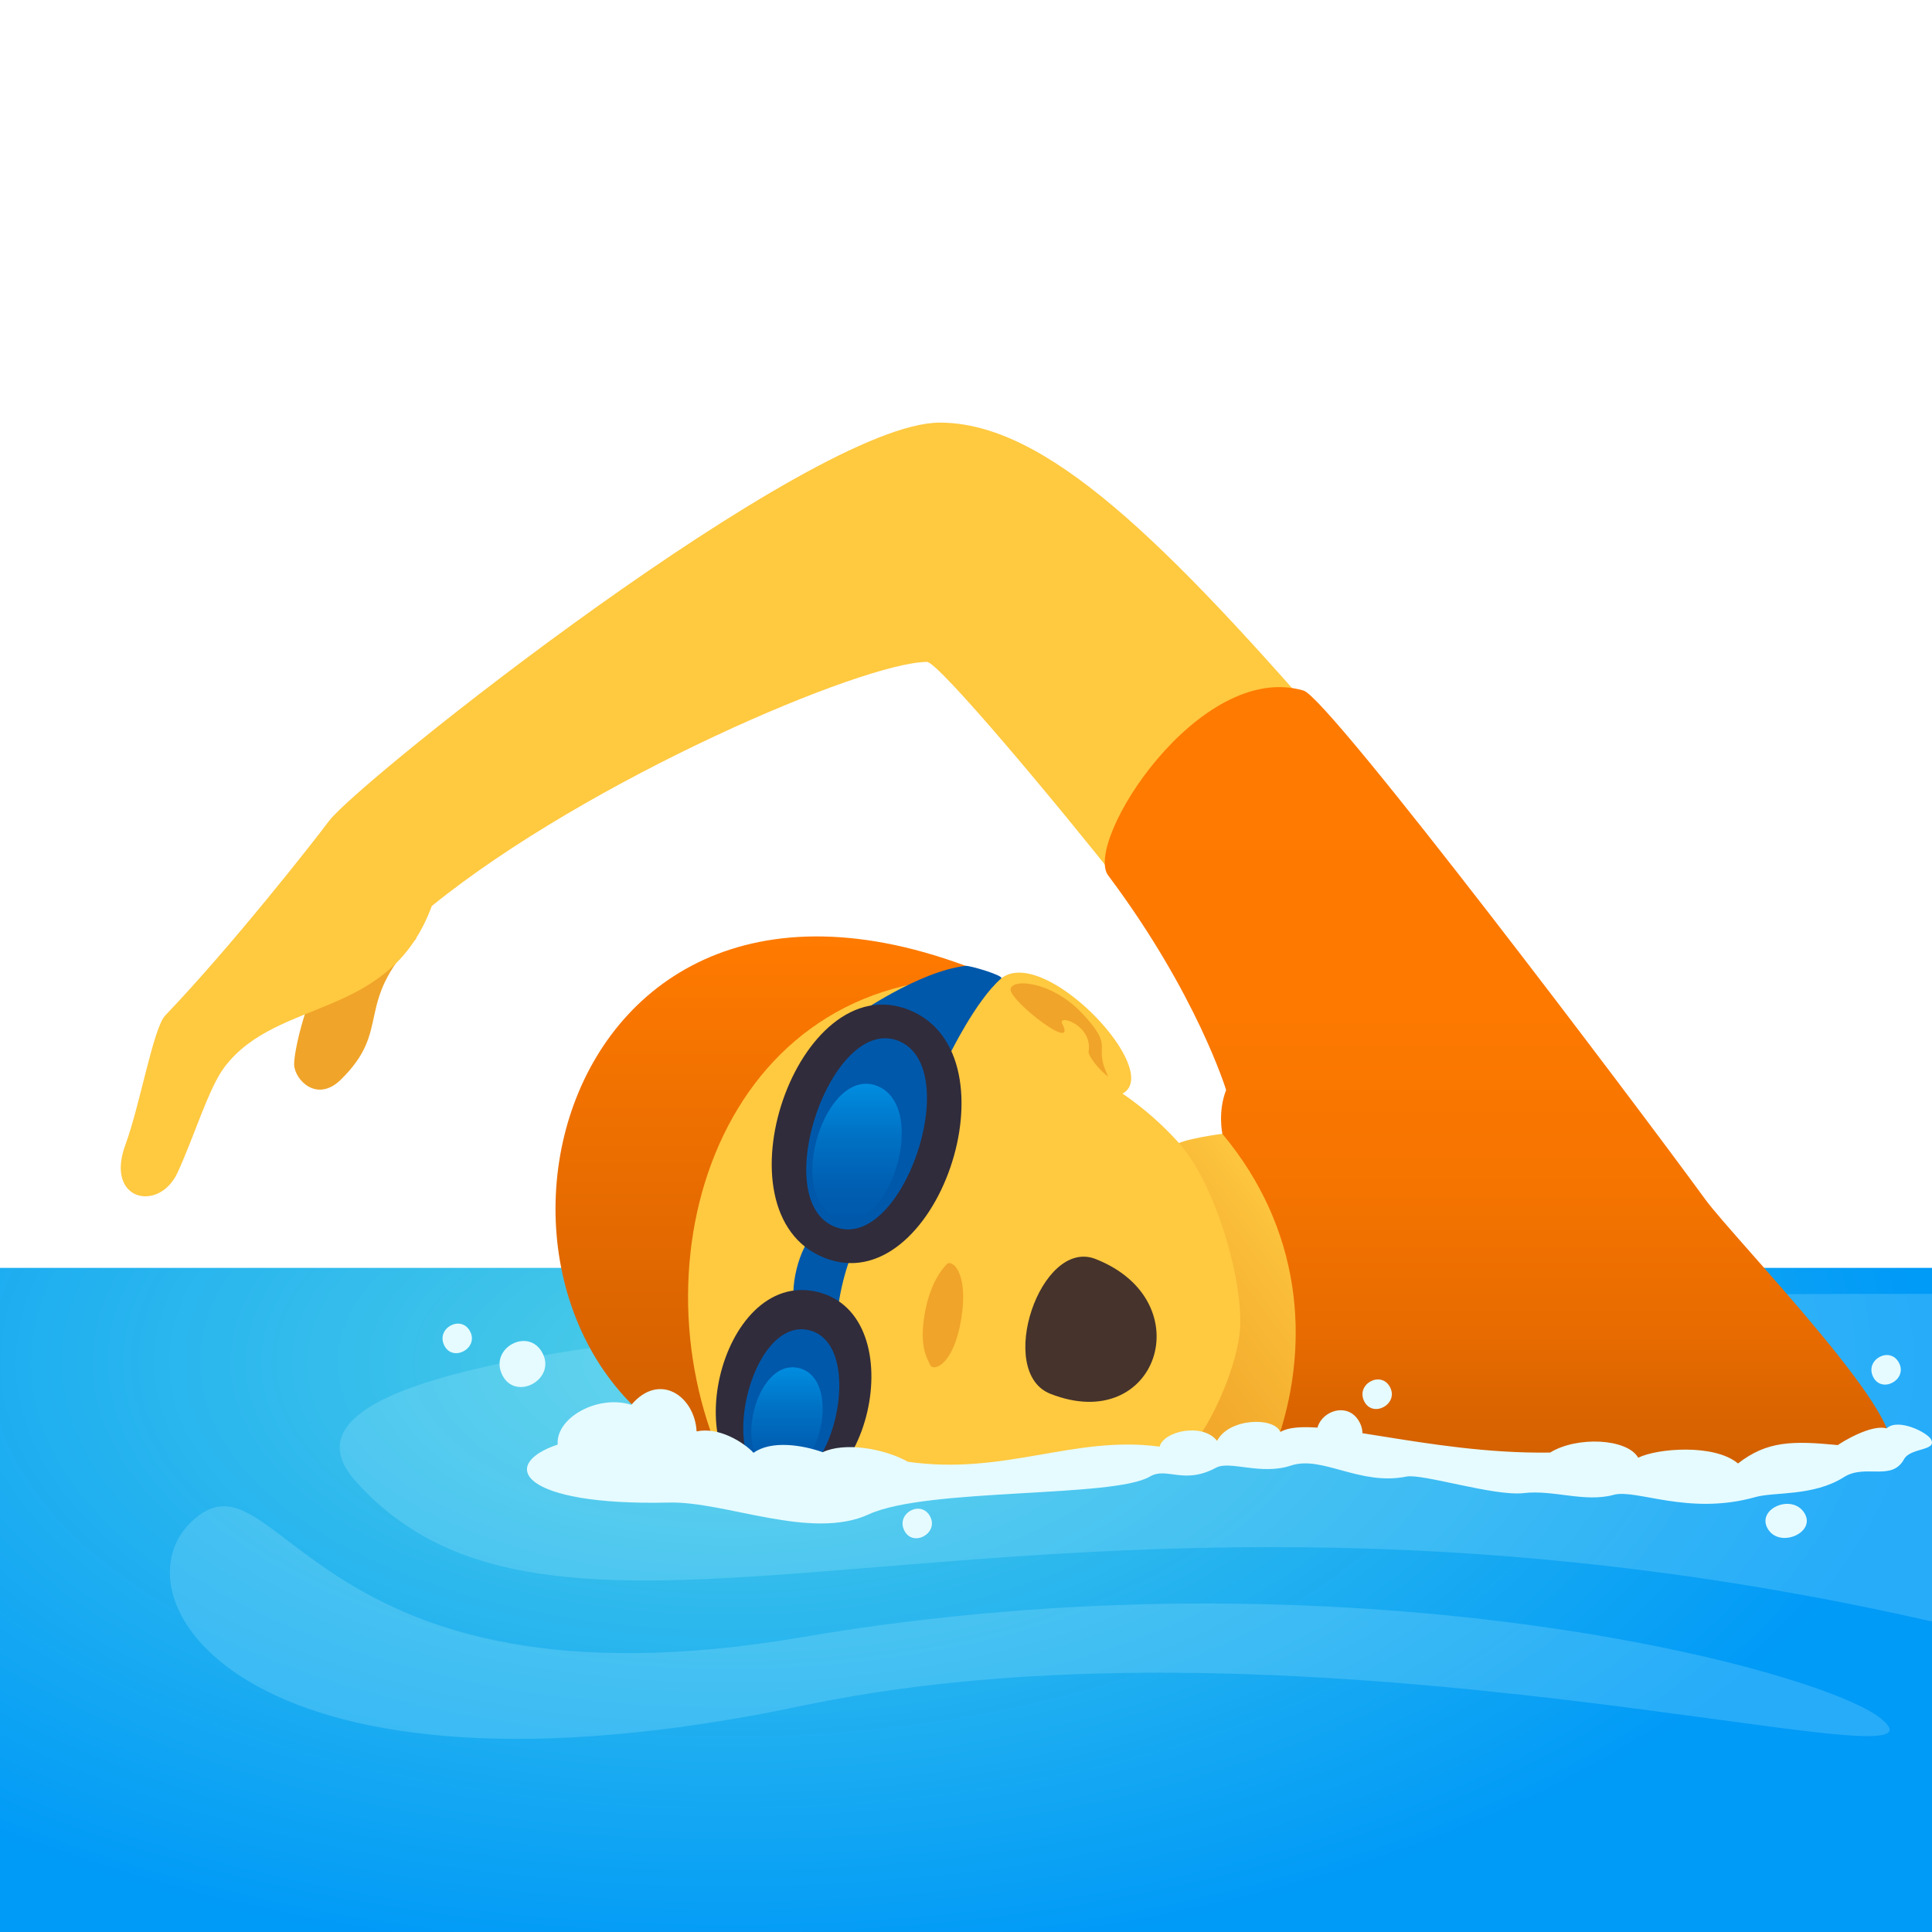 <svg xmlns="http://www.w3.org/2000/svg" xml:space="preserve" style="enable-background:new 0 0 64 64" viewBox="0 0 64 64"><radialGradient id="a" cx="47.197" cy="69.069" r="37.127" gradientTransform="matrix(1.067 0 0 .54 -26.212 7.836)" gradientUnits="userSpaceOnUse"><stop offset="0" style="stop-color:#4ecee6"/><stop offset="1" style="stop-color:#009af7"/></radialGradient><path d="M64 42H0v22h64V42z" style="fill:url(#a)"/><path d="M64 42.859c-35.507 0-56.328 1.561-52.236 6.187 7.158 8.093 22.524-2.088 52.236 4.67V42.858z" style="opacity:.2;fill:#c2f8ff"/><path d="M26.624 56.496c16.824-3.54 38.801 2.928 35.673.423-2.065-1.654-17.666-5.767-35.715-2.687-16.48 2.813-17.337-6.59-20.245-3.818-2.667 2.543 1.783 9.976 20.287 6.082z" style="opacity:.2;fill:#c2f8ff"/><linearGradient id="b" x1="36.682" x2="46.371" y1="46.231" y2="39.082" gradientUnits="userSpaceOnUse"><stop offset="0" style="stop-color:#f0a429"/><stop offset=".236" style="stop-color:#f3ab2d"/><stop offset=".57" style="stop-color:#fabd39"/><stop offset=".737" style="stop-color:#ffc940"/></linearGradient><path d="M43.804 35.523c-1.412.54-2.574 1.303-3.312 2.036 0 0-1.397.178-1.595.4-1.397 1.56-1.067 8.866-.741 9.818.185.54 2.273-.2 4.208-.2.48 0 .96.016 1.44.04V35.524z" style="fill:url(#b)"/><path d="M9.744 35.273c.02.497.752 1.268 1.544.494 1.722-1.686.41-2.47 2.5-4.677-2.763-2.165-4.075 3.481-4.044 4.183z" style="fill:#f0a429"/><path d="M31.129 14c-4.295 0-19.224 11.853-20.23 13.196-.517.691-3.22 4.138-5.423 6.44-.398.413-.838 2.976-1.322 4.287-.687 1.86 1.112 2.245 1.723.93.548-1.179 1.033-2.81 1.56-3.505 1.77-2.337 5.465-1.528 6.867-5.336 5.205-4.216 14.317-8.085 16.405-8.085.374 0 4.276 4.657 6.44 7.406.694-.286 6.44-4.098 7.416-4.52C38.523 17.812 34.618 14 31.13 14z" style="fill:#ffc940"/><linearGradient id="c" x1="49.605" x2="49.605" y1="49.07" y2="22.761" gradientUnits="userSpaceOnUse"><stop offset="0" style="stop-color:#cf5d00"/><stop offset=".029" style="stop-color:#d36000"/><stop offset=".185" style="stop-color:#e76b00"/><stop offset=".366" style="stop-color:#f57400"/><stop offset=".591" style="stop-color:#fd7900"/><stop offset="1" style="stop-color:#ff7a00"/></linearGradient><path d="M56.496 39.74c-2.239-3.075-12.461-16.616-13.316-16.865-3.459-1.01-7.297 5.02-6.47 6.125 2.936 3.918 3.907 7.108 3.907 7.108-.282.719-.125 1.452-.125 1.452 2.622 3.136 2.907 6.862 1.872 10.017 7.11 0 14.402 2.996 20.073.5 1.3-.573-4.996-7.04-5.941-8.338z" style="fill:url(#c)"/><path d="M39.108 37.925a10.415 10.415 0 0 0-1.923-1.698c1.38-.748-2.596-4.943-4.018-3.815-9.364-3.224-17.033 9.19-9.229 16.012 1.173.382 13.219 1.207 15.794-.854.602-.858 1.302-2.543 1.35-3.617.073-1.7-.855-4.734-1.974-6.028z" style="fill:#ffc940"/><path d="M31.36 41.881c-.142.154-.557.61-.735 1.687-.177 1.075.102 1.445.187 1.645.102.236.776.02 1.03-1.52.254-1.541-.31-1.998-.481-1.812z" style="fill:#f0a429"/><linearGradient id="d" x1="25.712" x2="25.712" y1="48.424" y2="31.02" gradientUnits="userSpaceOnUse"><stop offset="0" style="stop-color:#cf5d00"/><stop offset="1" style="stop-color:#ff7a00"/></linearGradient><path d="M33.021 32.411c-15.29-6.632-19.046 12.413-9.083 16.013-3.098-6.973.14-16.536 9.083-16.013z" style="fill:url(#d)"/><path d="M33.167 32.412c-.844.726-1.732 2.567-1.732 2.567s-1.152-1.068-3.044-1.367c0 0 2.035-1.434 3.597-1.617.137-.016 1.285.326 1.179.417zm-5.416 11.374c-.063-.607.332-2.142.62-2.523.225-.295-1.06-.585-1.365-.394-.521.327-.922 1.958-.62 2.523.177.33 1.405.774 1.365.394z" style="fill:#0058ab"/><path d="M30.12 33.458c3.695 1.49.872 9.695-2.823 8.204-3.697-1.492-.874-9.696 2.823-8.204z" style="fill:#302c3b"/><path d="M29.767 34.482c2.218.895.1 7.05-2.118 6.155-2.22-.896-.101-7.05 2.118-6.155z" style="fill:#0058ab"/><linearGradient id="e" x1="28.391" x2="28.391" y1="40.4" y2="35.901" gradientUnits="userSpaceOnUse"><stop offset="0" style="stop-color:#0058ab"/><stop offset=".254" style="stop-color:#005fb2"/><stop offset=".625" style="stop-color:#0072c5"/><stop offset="1" style="stop-color:#008de0"/></linearGradient><path d="M29.066 35.977c1.732.699.385 5.047-1.348 4.348-1.734-.7-.387-5.048 1.348-4.348z" style="fill:url(#e)"/><path d="M25.506 49.575c3.255.776 4.821-6.003 1.566-6.78-3.256-.776-4.822 6.004-1.566 6.78z" style="fill:#302c3b"/><path d="M25.625 49.15c1.954.466 3.129-4.62 1.175-5.086-1.955-.467-3.13 4.62-1.175 5.086z" style="fill:#0058ab"/><linearGradient id="f" x1="26.07" x2="26.07" y1="48.806" y2="45.294" gradientUnits="userSpaceOnUse"><stop offset="0" style="stop-color:#0058ab"/><stop offset=".254" style="stop-color:#005fb2"/><stop offset=".625" style="stop-color:#0072c5"/><stop offset="1" style="stop-color:#008de0"/></linearGradient><path d="M25.68 48.78c1.475.352 2.257-3.11.782-3.461-1.477-.352-2.26 3.11-.783 3.462z" style="fill:url(#f)"/><path d="M34.794 46.171c-1.824-.719-.324-5.183 1.5-4.464 3.54 1.395 2.039 5.859-1.5 4.464z" style="fill:#45332c"/><path d="M33.478 32.79c.012.392 2.223 2.11 1.71 1.126-.177-.34 1.019.032.874.924-.022.133.388.655.648.818-.538-1.084.266-.892-.865-2.092-1.02-1.082-2.379-1.169-2.367-.776z" style="fill:#f0a429"/><path d="M23.076 47.417c.729-.156 1.545.348 1.887.709.586-.422 1.614-.261 2.289-.02.72-.34 2.018-.132 2.828.318 3.221.455 5.5-.885 8.334-.502.135-.522 1.432-.8 1.904-.191.388-.759 1.89-.8 2.093-.296 1.04-.609 4.84.747 8.94.683.876-.544 2.546-.474 2.917.17.64-.314 2.524-.464 3.306.191.961-.748 1.804-.755 3.306-.609.13-.094 1.096-.696 1.619-.554.371-.35 1.339.13 1.468.363.216.39-.68.269-.894.66-.407.745-1.285.144-1.99.592-1.013.644-2.305.483-2.936.662-2.208.624-3.947-.279-4.692-.075-.962.263-1.992-.174-2.981-.057-.963.114-3.36-.653-3.881-.548-1.552.313-2.793-.71-3.829-.364-.992.33-2.025-.176-2.48.07-1.076.58-1.633-.039-2.192.294-1.198.713-7.388.366-9.31 1.25-1.907.878-4.743-.432-6.613-.389-4.942.114-5.668-1.26-3.694-1.921-.073-.888 1.332-1.667 2.439-1.316.934-1.103 2.1-.287 2.162.88zm-6.435-1.863c-.454-.897.881-1.618 1.336-.72.44.868-.896 1.589-1.336.72z" style="fill:#e6fbff"/><path d="M43.71 47.848c-.455-.897.88-1.618 1.335-.72.44.869-.895 1.59-1.335.72zm18.342-2.234c-.291-.576.566-1.038.858-.462.283.557-.575 1.02-.858.462zm-3.485 5.041c-.411-.664.796-1.197 1.207-.533.398.643-.81 1.177-1.207.533zm-13.374-4.232c-.292-.576.566-1.039.858-.463.282.558-.575 1.02-.858.463zm-15.235 4.281c-.292-.576.565-1.038.857-.462.283.558-.575 1.02-.857.462zm-15.239-6.131c-.292-.575.565-1.038.857-.462.283.558-.575 1.02-.857.462z" style="fill:#e6fbff"/></svg>